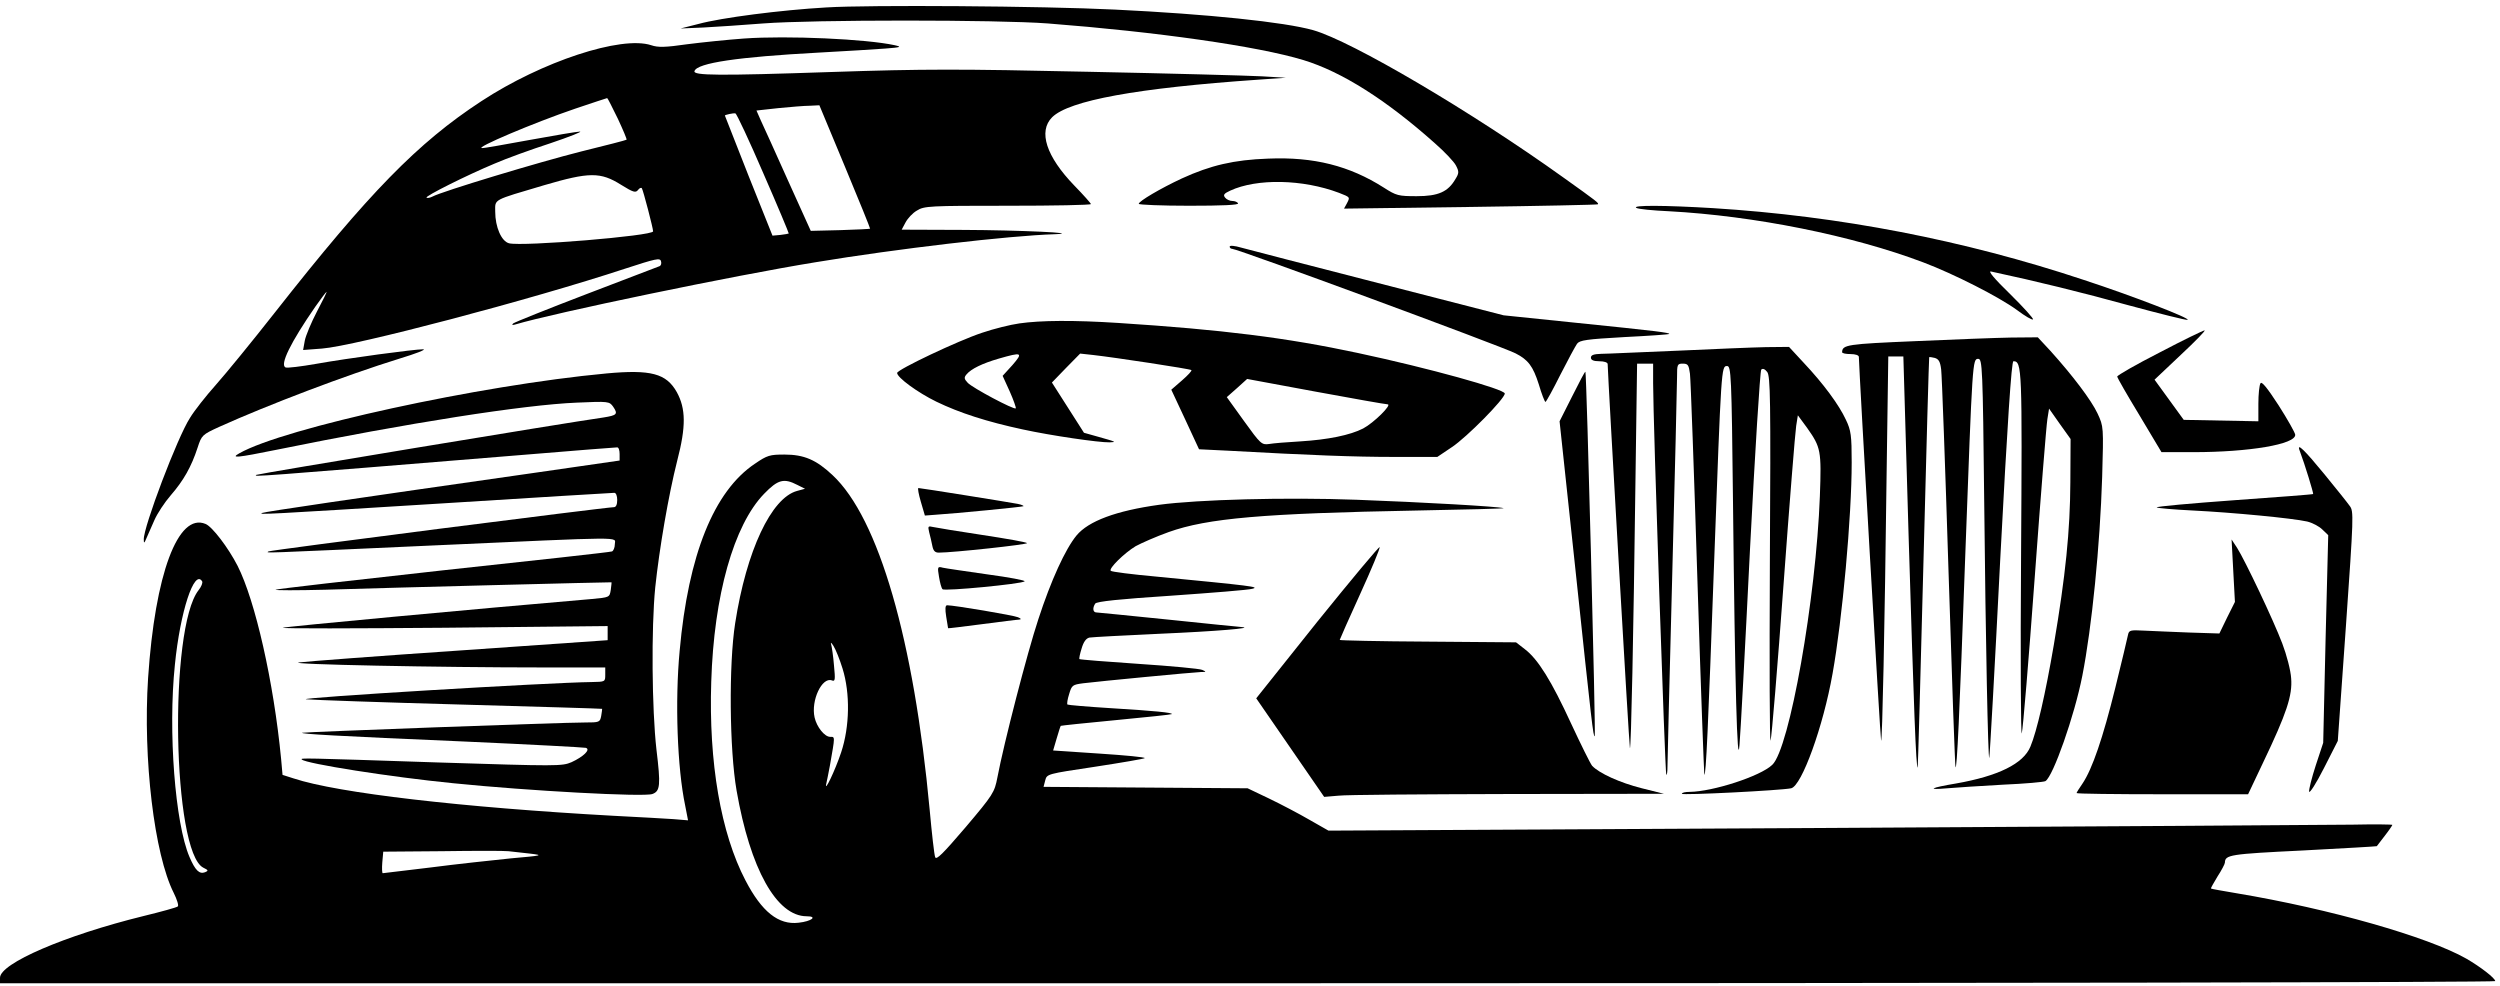 <?xml version="1.0" standalone="no"?>
<!DOCTYPE svg PUBLIC "-//W3C//DTD SVG 20010904//EN"
 "http://www.w3.org/TR/2001/REC-SVG-20010904/DTD/svg10.dtd">
<svg version="1.0" xmlns="http://www.w3.org/2000/svg"
 width="1045pt" height="412pt" viewBox="0 0 1045 412"
 preserveAspectRatio="xMidYMid meet">
<g transform="translate(0,412) scale(0.1,-0.1)"
fill="#000000" stroke="none">
<path d="M3455 4089 c-192 -11 -439 -43 -535 -69 l-75 -19 95 4 c52 3 165 10
250 17 208 16 980 16 1190 0 454 -35 877 -95 1068 -153 161 -49 347 -167 550
-348 40 -35 80 -77 88 -93 13 -25 13 -32 -2 -56 -31 -54 -72 -72 -162 -72 -77
0 -85 2 -138 36 -143 91 -292 129 -483 121 -143 -5 -241 -28 -361 -83 -88 -41
-180 -95 -180 -106 0 -4 95 -8 211 -8 137 0 208 3 204 10 -3 6 -14 10 -24 10
-10 0 -24 6 -30 14 -9 11 -5 17 21 29 112 52 304 48 455 -9 48 -19 47 -17 32
-46 l-11 -20 529 7 c290 4 530 9 532 11 5 5 -1 10 -144 112 -382 274 -884 570
-1046 616 -121 34 -438 67 -829 86 -306 15 -1028 20 -1205 9z"/>
<path d="M3110 3959 c-69 -5 -176 -16 -238 -24 -91 -13 -121 -14 -150 -4 -125
41 -457 -68 -710 -234 -266 -174 -469 -382 -862 -882 -95 -121 -207 -258 -248
-304 -41 -46 -90 -108 -108 -138 -52 -80 -195 -457 -193 -508 0 -17 2 -17 11
5 6 14 21 48 33 75 12 28 43 75 69 105 53 61 86 119 112 199 17 52 19 54 91
87 204 92 530 216 753 285 69 21 113 38 99 39 -38 0 -313 -37 -448 -61 -63
-11 -120 -18 -127 -15 -26 10 21 105 124 254 24 34 45 62 47 62 2 0 -16 -37
-40 -82 -24 -46 -47 -101 -51 -122 l-7 -39 79 6 c135 10 873 204 1267 334 129
42 146 46 150 31 3 -9 0 -19 -7 -21 -6 -2 -144 -55 -306 -117 -162 -62 -299
-117 -305 -122 -7 -7 -3 -8 10 -4 161 48 910 204 1255 260 338 56 805 111
1000 117 119 5 -152 17 -383 18 l-258 1 16 30 c9 17 30 40 48 50 30 19 52 20
380 20 191 0 347 3 347 7 0 3 -31 38 -69 77 -118 122 -152 227 -93 286 71 70
354 122 862 157 l115 8 -100 6 c-55 3 -382 12 -726 19 -542 12 -686 12 -1075
-1 -472 -16 -578 -15 -571 4 11 34 183 59 517 77 113 6 239 14 280 17 66 5 71
7 40 14 -118 26 -449 41 -630 28z m-528 -334 c22 -47 39 -87 37 -89 -2 -2 -87
-24 -189 -49 -175 -44 -583 -167 -623 -189 -10 -5 -21 -7 -24 -4 -7 6 169 94
284 142 48 21 153 59 233 85 80 27 136 49 124 49 -11 0 -106 -16 -210 -35
-104 -19 -193 -35 -199 -34 -33 0 214 105 390 165 72 24 131 44 133 44 2 0 21
-38 44 -85z m950 -202 c59 -141 106 -258 105 -259 -1 -1 -57 -4 -125 -6 l-123
-3 -95 210 c-52 116 -103 229 -114 252 l-18 41 91 10 c51 5 110 10 132 10 l40
2 107 -257z m-341 -28 c60 -137 107 -250 106 -251 -1 -1 -17 -4 -35 -6 l-33
-3 -100 250 c-54 138 -99 251 -99 252 0 3 35 11 44 9 5 -1 58 -114 117 -251z
m-594 -48 c50 -31 60 -34 70 -21 6 8 13 11 16 7 6 -10 47 -167 47 -180 0 -19
-546 -64 -602 -50 -32 8 -58 68 -58 132 0 54 -14 46 205 111 188 55 235 56
322 1z"/>
<path d="M6840 3251 c8 -5 69 -11 136 -14 355 -19 766 -101 1064 -214 127 -48
316 -144 391 -199 33 -25 64 -43 67 -39 3 3 -40 51 -96 106 -67 65 -94 98 -79
94 187 -40 382 -88 574 -141 130 -35 241 -63 247 -61 16 5 -229 100 -434 167
-502 167 -1021 267 -1550 300 -199 12 -341 13 -320 1z"/>
<path d="M5140 3089 c0 -5 5 -9 10 -9 23 0 1118 -404 1185 -437 53 -27 73 -54
97 -129 12 -41 25 -74 28 -74 3 0 31 51 62 113 31 61 63 120 70 130 11 15 39
19 198 28 101 5 186 11 187 13 6 5 -58 13 -382 46 l-310 32 -525 135 c-289 74
-546 141 -572 148 -27 8 -48 10 -48 4z"/>
<path d="M4260 2768 c-36 -5 -105 -22 -155 -39 -100 -33 -355 -154 -355 -168
0 -19 86 -82 164 -120 97 -47 212 -84 361 -116 119 -26 319 -55 363 -54 31 1
28 2 -50 24 l-57 16 -67 105 -67 105 59 61 59 60 55 -6 c89 -10 405 -58 410
-63 3 -3 -15 -22 -39 -43 l-45 -39 58 -124 58 -125 122 -6 c343 -19 528 -26
692 -26 l182 0 61 41 c62 41 221 202 221 224 0 18 -317 106 -612 169 -303 65
-570 98 -1003 126 -187 12 -324 11 -415 -2z m-28 -174 l-41 -45 30 -66 c16
-36 27 -68 25 -70 -7 -7 -182 86 -201 107 -15 16 -16 22 -5 35 19 23 66 46
135 66 97 28 103 26 57 -27z m1568 -164 c21 0 -58 -78 -102 -101 -54 -28 -148
-47 -263 -54 -55 -3 -114 -8 -131 -11 -30 -4 -35 0 -104 96 l-72 100 43 38 42
38 286 -53 c157 -29 293 -53 301 -53z"/>
<path d="M9028 2647 c-98 -50 -178 -96 -178 -101 0 -5 42 -78 93 -162 l92
-154 133 0 c234 0 429 33 426 73 -1 9 -32 64 -69 122 -48 74 -71 102 -76 93
-5 -7 -9 -46 -9 -86 l0 -73 -156 3 -156 3 -61 84 -61 84 109 103 c61 57 106
103 100 103 -5 0 -90 -41 -187 -92z"/>
<path d="M8006 2694 c-285 -12 -305 -15 -306 -46 0 -5 16 -8 35 -8 21 0 35 -5
35 -12 1 -60 90 -1602 93 -1604 5 -5 15 466 23 1114 l7 492 31 0 32 0 22 -752
c22 -721 31 -972 38 -966 1 2 12 388 24 858 12 470 23 856 24 857 1 1 12 0 23
-3 17 -5 23 -16 27 -48 3 -22 17 -405 31 -851 14 -445 27 -811 29 -812 6 -7
16 196 41 892 30 812 30 815 54 815 17 0 19 -33 25 -602 6 -587 16 -1072 21
-1066 2 2 23 375 46 831 30 569 47 827 55 827 36 0 37 -28 32 -817 -3 -422 -1
-754 3 -738 5 17 29 309 54 650 25 341 49 640 53 663 l7 44 45 -64 45 -63 -1
-180 c-1 -204 -20 -391 -69 -680 -35 -205 -71 -362 -98 -426 -29 -71 -134
-123 -311 -154 -108 -18 -125 -28 -36 -20 36 3 140 10 232 15 92 4 172 11 178
15 32 20 121 272 154 440 40 203 74 546 83 831 6 210 6 211 -19 265 -26 56
-105 160 -197 262 l-53 57 -112 -1 c-61 -1 -241 -8 -400 -15z"/>
<path d="M7010 2654 c-151 -6 -294 -13 -317 -13 -31 -1 -43 -5 -43 -16 0 -10
11 -15 35 -15 21 0 35 -5 35 -12 1 -56 90 -1602 93 -1605 5 -5 15 476 23 1105
l7 502 34 0 33 0 0 -82 c0 -155 50 -1631 55 -1636 3 -3 5 12 5 34 0 21 9 383
20 804 11 421 20 791 20 823 0 54 1 57 24 57 22 0 25 -6 30 -42 3 -24 17 -410
31 -858 14 -448 28 -816 29 -818 7 -6 16 197 41 888 30 817 30 820 54 820 17
0 19 -32 25 -577 8 -761 18 -1116 27 -1008 4 44 24 413 44 820 21 407 42 745
47 750 6 6 15 3 25 -10 13 -18 15 -110 11 -795 -2 -426 -1 -761 3 -745 5 17
29 309 54 650 25 341 49 640 53 665 l7 44 39 -53 c57 -81 60 -94 53 -285 -16
-428 -127 -1056 -199 -1123 -50 -48 -249 -112 -345 -113 -18 0 -33 -3 -33 -8
0 -7 415 14 457 23 44 10 134 258 173 479 41 228 80 657 80 883 0 113 -3 134
-24 178 -29 63 -95 152 -176 238 l-62 67 -97 -1 c-53 -1 -220 -8 -371 -15z"/>
<path d="M2535 2559 c-529 -49 -1349 -228 -1535 -334 -37 -21 -12 -19 156 15
550 112 1035 188 1255 197 134 6 136 5 152 -17 21 -31 16 -36 -40 -45 -163
-23 -1448 -236 -1452 -240 -7 -8 -45 -11 1132 85 202 17 372 30 377 30 6 0 10
-12 10 -28 l0 -27 -367 -53 c-743 -106 -1116 -161 -1127 -166 -20 -8 15 -6
740 39 395 25 725 45 732 45 7 0 12 -13 12 -30 0 -19 -5 -30 -14 -30 -32 0
-1440 -180 -1444 -185 -7 -7 -61 -9 688 25 825 37 760 37 760 5 0 -14 -6 -28
-12 -30 -7 -3 -325 -38 -707 -79 -381 -42 -696 -78 -699 -81 -4 -3 90 -3 208
0 290 9 1195 32 1196 31 1 -1 -1 -15 -3 -32 -5 -31 -5 -31 -81 -38 -494 -42
-1285 -116 -1290 -120 -3 -4 301 -3 676 0 l682 7 0 -29 0 -30 -617 -43 c-340
-23 -643 -46 -673 -50 -60 -8 584 -21 1022 -21 l258 0 0 -30 c0 -30 0 -30 -57
-31 -177 -2 -1241 -66 -1193 -72 30 -3 320 -13 645 -22 324 -9 591 -17 592
-18 0 -1 -1 -14 -4 -30 -5 -26 -8 -27 -67 -27 -102 0 -1179 -40 -1183 -43 -5
-5 130 -13 687 -37 267 -12 491 -24 499 -26 21 -7 -10 -37 -60 -60 -40 -17
-58 -17 -562 -1 -569 19 -573 19 -565 12 17 -17 370 -73 633 -99 316 -32 797
-58 832 -45 33 12 35 37 17 186 -19 167 -22 507 -5 678 17 161 55 384 92 530
37 142 36 217 -2 286 -44 78 -108 95 -294 78z"/>
<path d="M6572 2464 l-53 -105 66 -617 c69 -652 75 -705 81 -699 5 4 -34 1519
-39 1523 -2 2 -26 -44 -55 -102z"/>
<path d="M9612 2238 c23 -61 59 -180 57 -183 -2 -2 -151 -13 -331 -26 -179
-13 -325 -26 -323 -30 3 -3 71 -9 152 -13 163 -8 415 -32 477 -46 21 -5 50
-20 63 -33 l25 -24 -11 -434 -10 -434 -31 -94 c-17 -52 -29 -101 -28 -110 2
-9 30 35 62 98 l58 114 34 480 c32 458 33 480 16 502 -9 13 -57 73 -107 134
-82 100 -115 132 -103 99z"/>
<path d="M3156 2182 c-172 -115 -279 -381 -315 -782 -20 -212 -10 -490 23
-647 l12 -62 -60 5 c-34 2 -146 9 -251 14 -633 35 -1152 95 -1337 156 l-47 15
-6 67 c-31 322 -108 661 -182 807 -39 76 -106 164 -134 175 -115 48 -211 -209
-240 -644 -22 -338 26 -737 107 -898 14 -28 22 -54 17 -57 -4 -4 -69 -22 -143
-40 -329 -81 -600 -198 -600 -258 l0 -23 5215 0 c3151 0 5215 4 5215 9 0 12
-62 60 -121 94 -160 91 -570 208 -959 273 -58 10 -106 18 -108 20 -2 1 11 23
27 50 17 26 31 53 31 58 1 33 19 36 325 51 170 9 310 17 310 18 1 1 16 21 33
43 18 23 32 44 32 46 0 2 -75 3 -167 1 -93 -1 -1093 -8 -2224 -14 l-2056 -11
-79 45 c-43 25 -119 65 -169 89 l-90 43 -427 3 -426 3 7 27 c7 27 8 27 208 57
111 17 204 33 208 36 3 4 -82 12 -189 19 l-194 13 15 51 c8 28 16 52 17 52 0
1 104 12 231 24 126 12 231 23 233 25 6 6 -74 14 -257 25 -96 6 -177 13 -179
15 -3 3 0 22 7 44 11 37 14 39 59 45 64 8 461 46 492 47 23 0 23 1 5 9 -11 5
-130 16 -265 25 -135 9 -246 18 -248 20 -2 2 2 22 9 44 8 28 19 43 33 46 12 2
145 9 296 16 231 10 400 24 339 28 -9 1 -146 14 -305 31 -159 16 -295 30 -301
30 -15 0 -17 19 -5 37 6 9 103 19 317 33 171 12 324 24 340 29 32 8 -1 12
-403 51 -100 9 -186 20 -189 24 -10 9 56 74 104 103 24 13 85 40 138 59 162
58 396 78 1035 90 206 4 371 8 365 10 -24 7 -343 25 -613 35 -295 11 -665 1
-827 -21 -180 -25 -295 -68 -345 -128 -47 -57 -107 -188 -160 -351 -46 -139
-144 -518 -171 -661 -12 -62 -17 -71 -133 -208 -95 -111 -122 -138 -127 -125
-4 10 -14 99 -23 198 -66 710 -213 1219 -406 1399 -68 64 -119 86 -201 86 -61
0 -72 -3 -123 -38z m177 -89 l32 -16 -33 -9 c-108 -29 -212 -250 -259 -553
-27 -172 -24 -529 6 -700 57 -327 167 -525 293 -525 47 0 21 -21 -34 -27 -84
-10 -154 46 -222 177 -103 197 -154 493 -143 830 11 361 94 655 221 786 58 60
83 66 139 37z m-2488 -403 c3 -6 -3 -22 -15 -37 -125 -159 -109 -1095 20
-1160 21 -10 22 -13 7 -19 -24 -9 -41 8 -65 64 -60 140 -90 525 -61 803 22
222 81 402 114 349z m2677 -365 c32 -103 30 -242 -6 -350 -25 -75 -72 -174
-62 -130 3 11 9 45 15 75 22 125 22 120 1 120 -23 0 -56 41 -65 81 -16 71 31
170 72 155 14 -6 15 2 9 63 -3 38 -9 78 -12 88 -3 10 1 7 10 -7 9 -14 26 -56
38 -95z m-1307 -773 c58 -7 55 -8 -80 -20 -77 -8 -228 -24 -335 -38 -107 -13
-197 -24 -200 -24 -3 0 -4 20 -2 45 l4 45 246 2 c136 2 261 2 277 0 17 -2 57
-6 90 -10z"/>
<path d="M3849 2023 l17 -58 40 3 c93 6 368 33 372 36 2 2 -9 7 -25 10 -31 6
-404 66 -414 66 -4 0 1 -26 10 -57z"/>
<path d="M3884 1895 c4 -15 10 -40 13 -56 4 -21 11 -29 27 -29 59 0 375 34
369 40 -4 4 -89 19 -188 34 -99 15 -191 30 -204 33 -22 5 -23 4 -17 -22z"/>
<path d="M9335 1734 l7 -130 -33 -66 -32 -66 -126 4 c-69 3 -154 6 -189 8 -57
3 -63 2 -67 -18 -2 -11 -26 -111 -53 -221 -52 -210 -96 -339 -137 -400 -14
-20 -25 -38 -25 -40 0 -3 161 -5 358 -5 l359 0 63 133 c98 205 123 280 117
352 -2 33 -19 98 -37 145 -37 98 -156 348 -189 400 l-23 35 7 -131z"/>
<path d="M5507 1522 l-256 -321 142 -206 142 -206 59 5 c32 4 352 6 710 7
l651 1 -92 23 c-92 23 -179 63 -208 94 -8 10 -47 89 -88 177 -81 176 -138 269
-194 311 l-36 28 -369 3 c-202 1 -368 5 -368 7 0 2 38 88 85 191 47 103 84
192 82 197 -1 5 -118 -135 -260 -311z"/>
<path d="M3925 1709 c4 -24 10 -48 15 -52 8 -9 331 22 343 33 4 4 -66 17 -155
29 -90 13 -174 25 -187 28 -22 6 -23 4 -16 -38z"/>
<path d="M3955 1543 c4 -27 8 -49 8 -49 1 -1 65 7 142 17 77 10 147 19 155 19
10 1 9 4 -5 10 -18 8 -267 50 -296 50 -8 0 -9 -15 -4 -47z"/>
</g>
</svg>
